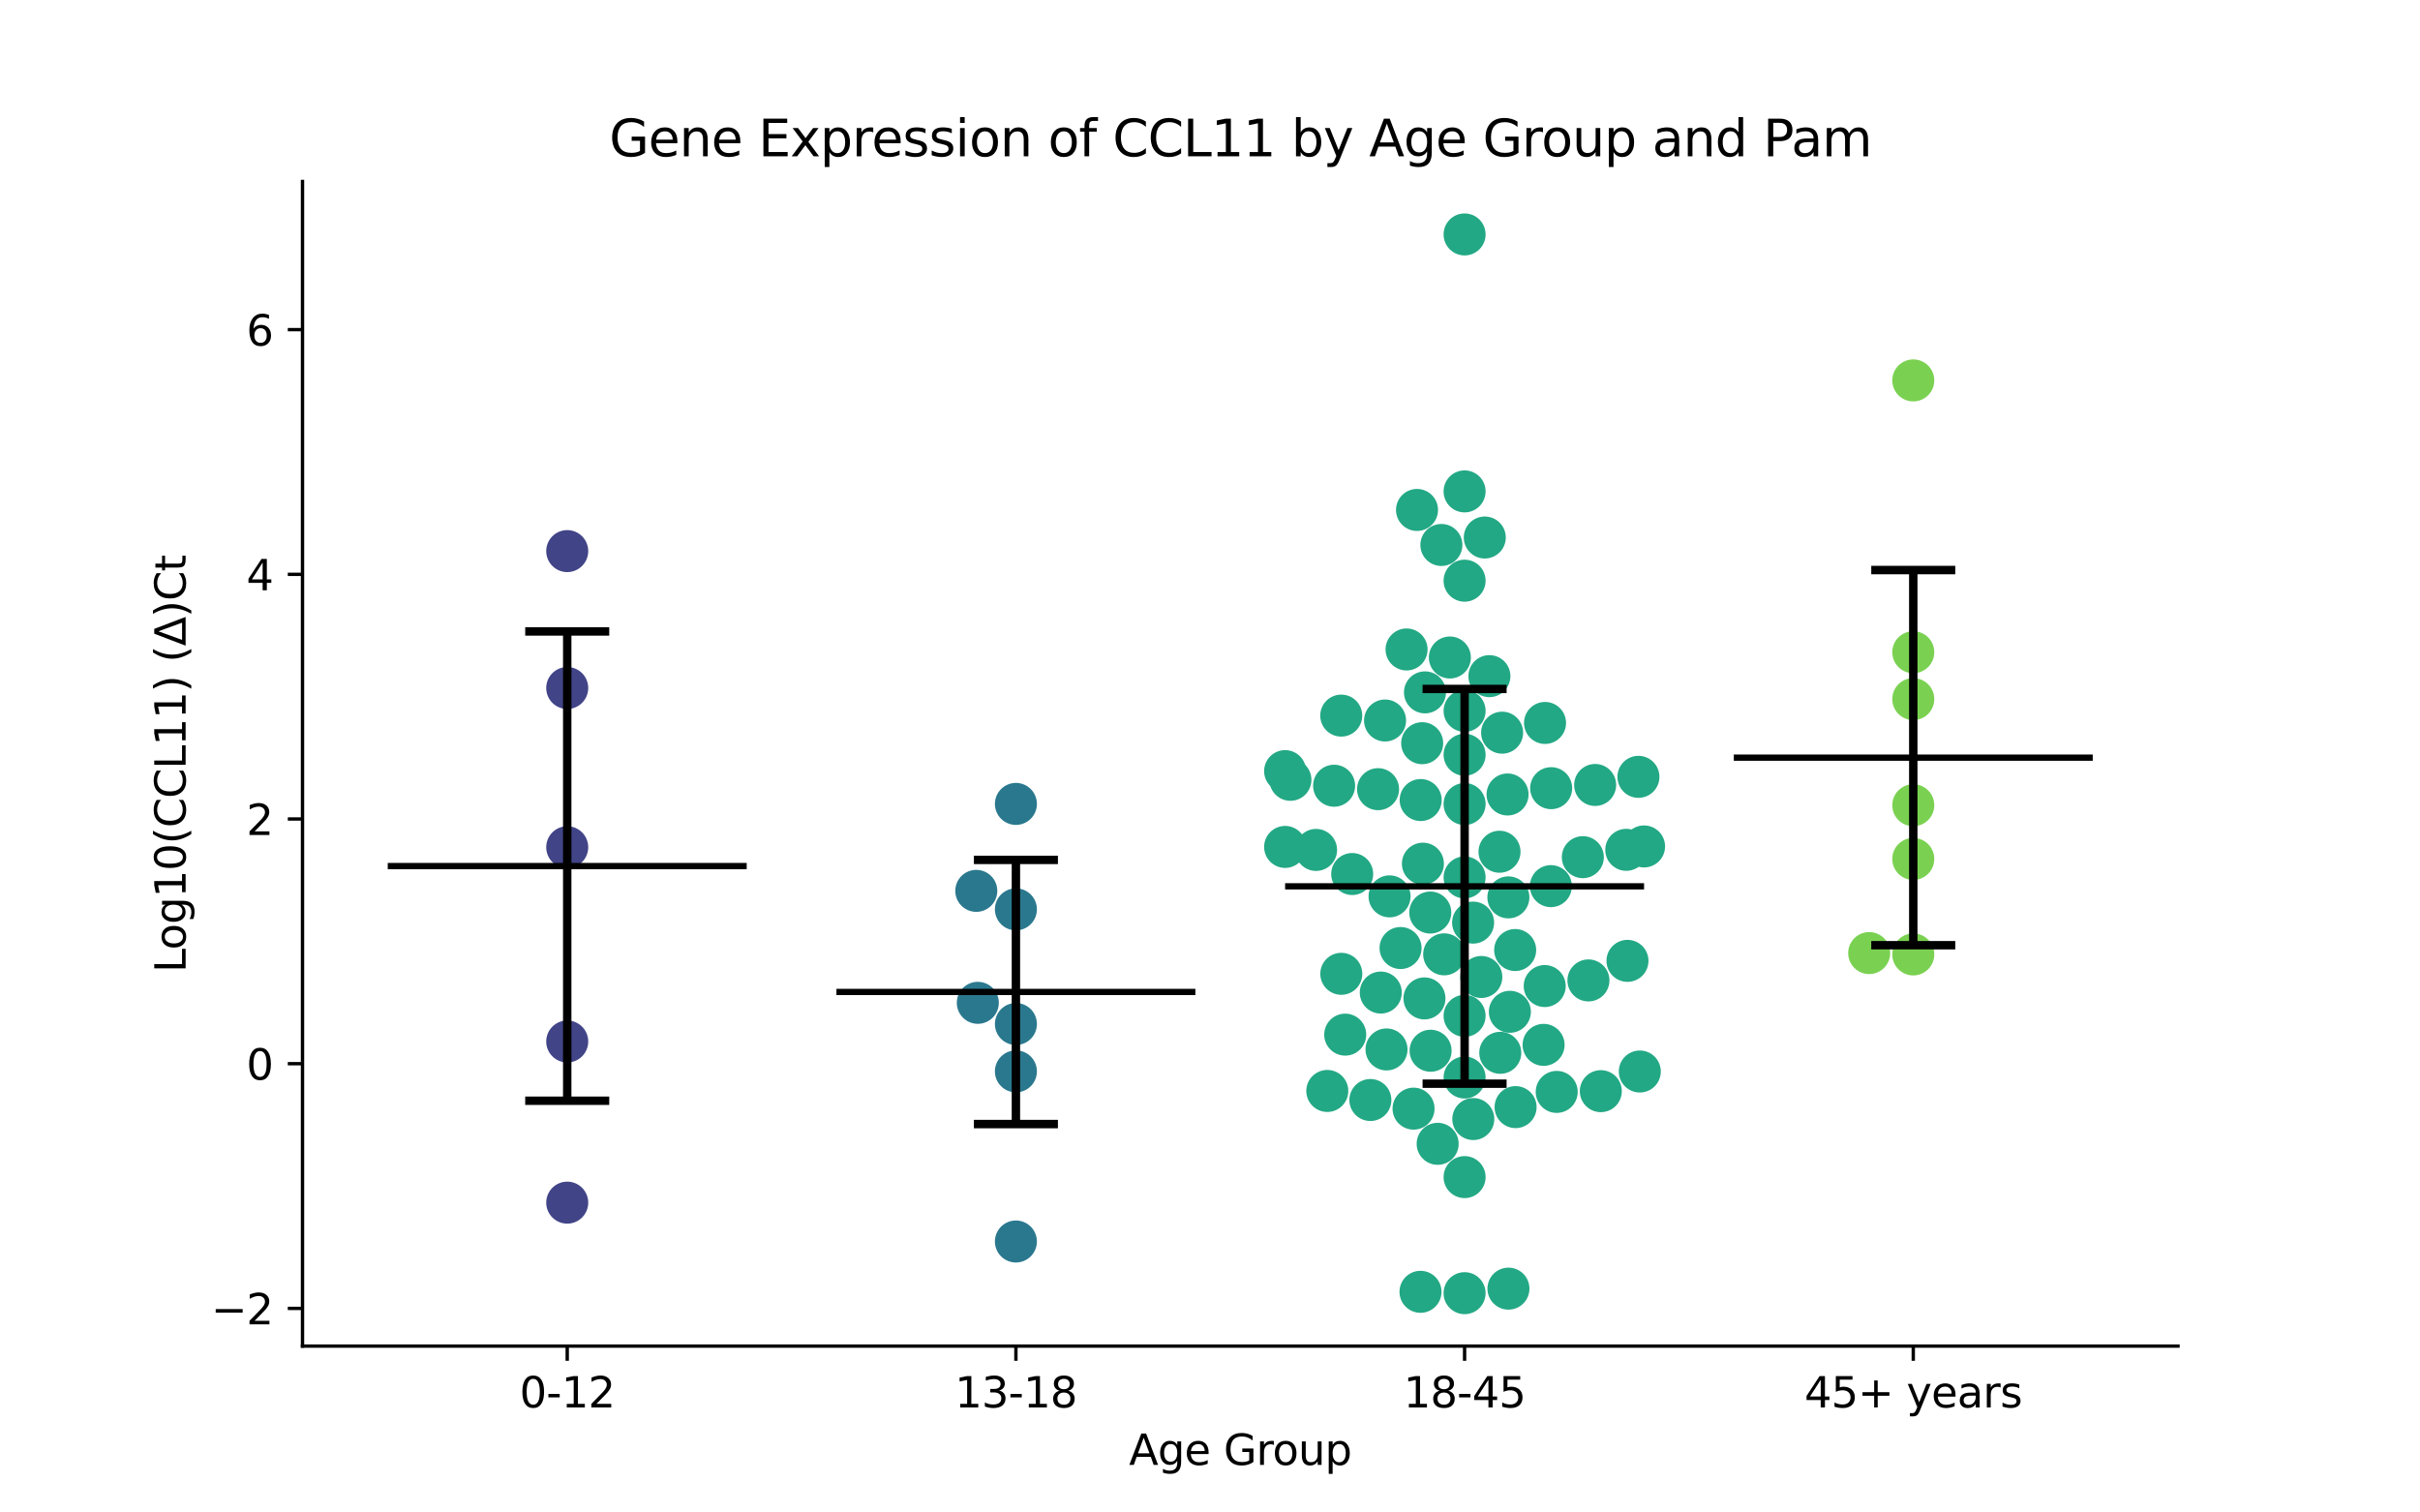 <?xml version="1.0" encoding="utf-8" standalone="no"?>
<!DOCTYPE svg PUBLIC "-//W3C//DTD SVG 1.1//EN"
  "http://www.w3.org/Graphics/SVG/1.1/DTD/svg11.dtd">
<svg xmlns:xlink="http://www.w3.org/1999/xlink" width="576pt" height="360pt" viewBox="0 0 576 360" xmlns="http://www.w3.org/2000/svg" version="1.1">
 <defs>
  <style type="text/css">*{stroke-linejoin: round; stroke-linecap: butt}</style>
 </defs>
 <g id="figure_1">
  <g id="patch_1">
   <path d="M 0 360 
L 576 360 
L 576 0 
L 0 0 
z
" style="fill: #ffffff"/>
  </g>
  <g id="axes_1">
   <g id="patch_2">
    <path d="M 72 320.4 
L 518.4 320.4 
L 518.4 43.2 
L 72 43.2 
z
" style="fill: #ffffff"/>
   </g>
   <g id="PathCollection_1">
    <defs>
     <path id="C0_0_dfa3b03cdc" d="M 0 5 
C 1.326 5 2.598 4.473 3.536 3.536 
C 4.473 2.598 5 1.326 5 -0 
C 5 -1.326 4.473 -2.598 3.536 -3.536 
C 2.598 -4.473 1.326 -5 0 -5 
C -1.326 -5 -2.598 -4.473 -3.536 -3.536 
C -4.473 -2.598 -5 -1.326 -5 0 
C -5 1.326 -4.473 2.598 -3.536 3.536 
C -2.598 4.473 -1.326 5 0 5 
z
"/>
    </defs>
    <g clip-path="url(#p468337457a)">
     <use xlink:href="#C0_0_dfa3b03cdc" x="135.009" y="201.659" style="fill: #414487"/>
    </g>
    <g clip-path="url(#p468337457a)">
     <use xlink:href="#C0_0_dfa3b03cdc" x="135.009" y="131.172" style="fill: #414487"/>
    </g>
    <g clip-path="url(#p468337457a)">
     <use xlink:href="#C0_0_dfa3b03cdc" x="135.009" y="163.759" style="fill: #414487"/>
    </g>
    <g clip-path="url(#p468337457a)">
     <use xlink:href="#C0_0_dfa3b03cdc" x="135.009" y="247.895" style="fill: #414487"/>
    </g>
    <g clip-path="url(#p468337457a)">
     <use xlink:href="#C0_0_dfa3b03cdc" x="135.009" y="286.251" style="fill: #414487"/>
    </g>
   </g>
   <g id="PathCollection_2">
    <defs>
     <path id="C1_0_cda0a0af78" d="M 0 5 
C 1.326 5 2.598 4.473 3.536 3.536 
C 4.473 2.598 5 1.326 5 -0 
C 5 -1.326 4.473 -2.598 3.536 -3.536 
C 2.598 -4.473 1.326 -5 0 -5 
C -1.326 -5 -2.598 -4.473 -3.536 -3.536 
C -4.473 -2.598 -5 -1.326 -5 0 
C -5 1.326 -4.473 2.598 -3.536 3.536 
C -2.598 4.473 -1.326 5 0 5 
z
"/>
    </defs>
    <g clip-path="url(#p468337457a)">
     <use xlink:href="#C1_0_cda0a0af78" x="241.803" y="191.347" style="fill: #2a788e"/>
    </g>
    <g clip-path="url(#p468337457a)">
     <use xlink:href="#C1_0_cda0a0af78" x="241.803" y="295.5" style="fill: #2a788e"/>
    </g>
    <g clip-path="url(#p468337457a)">
     <use xlink:href="#C1_0_cda0a0af78" x="241.803" y="255.007" style="fill: #2a788e"/>
    </g>
    <g clip-path="url(#p468337457a)">
     <use xlink:href="#C1_0_cda0a0af78" x="241.803" y="243.734" style="fill: #2a788e"/>
    </g>
    <g clip-path="url(#p468337457a)">
     <use xlink:href="#C1_0_cda0a0af78" x="232.735" y="238.691" style="fill: #2a788e"/>
    </g>
    <g clip-path="url(#p468337457a)">
     <use xlink:href="#C1_0_cda0a0af78" x="232.373" y="212.043" style="fill: #2a788e"/>
    </g>
    <g clip-path="url(#p468337457a)">
     <use xlink:href="#C1_0_cda0a0af78" x="241.803" y="216.442" style="fill: #2a788e"/>
    </g>
   </g>
   <g id="PathCollection_3">
    <defs>
     <path id="C2_0_57014bf688" d="M 0 5 
C 1.326 5 2.598 4.473 3.536 3.536 
C 4.473 2.598 5 1.326 5 -0 
C 5 -1.326 4.473 -2.598 3.536 -3.536 
C 2.598 -4.473 1.326 -5 0 -5 
C -1.326 -5 -2.598 -4.473 -3.536 -3.536 
C -4.473 -2.598 -5 -1.326 -5 0 
C -5 1.326 -4.473 2.598 -3.536 3.536 
C -2.598 4.473 -1.326 5 0 5 
z
"/>
    </defs>
    <g clip-path="url(#p468337457a)">
     <use xlink:href="#C2_0_57014bf688" x="348.597" y="179.646" style="fill: #22a884"/>
    </g>
    <g clip-path="url(#p468337457a)">
     <use xlink:href="#C2_0_57014bf688" x="348.597" y="116.961" style="fill: #22a884"/>
    </g>
    <g clip-path="url(#p468337457a)">
     <use xlink:href="#C2_0_57014bf688" x="348.597" y="191.375" style="fill: #22a884"/>
    </g>
    <g clip-path="url(#p468337457a)">
     <use xlink:href="#C2_0_57014bf688" x="339.169" y="164.798" style="fill: #22a884"/>
    </g>
    <g clip-path="url(#p468337457a)">
     <use xlink:href="#C2_0_57014bf688" x="338.145" y="190.425" style="fill: #22a884"/>
    </g>
    <g clip-path="url(#p468337457a)">
     <use xlink:href="#C2_0_57014bf688" x="328.002" y="187.837" style="fill: #22a884"/>
    </g>
    <g clip-path="url(#p468337457a)">
     <use xlink:href="#C2_0_57014bf688" x="343.071" y="129.713" style="fill: #22a884"/>
    </g>
    <g clip-path="url(#p468337457a)">
     <use xlink:href="#C2_0_57014bf688" x="317.538" y="187.018" style="fill: #22a884"/>
    </g>
    <g clip-path="url(#p468337457a)">
     <use xlink:href="#C2_0_57014bf688" x="345.092" y="156.499" style="fill: #22a884"/>
    </g>
    <g clip-path="url(#p468337457a)">
     <use xlink:href="#C2_0_57014bf688" x="328.648" y="236.248" style="fill: #22a884"/>
    </g>
    <g clip-path="url(#p468337457a)">
     <use xlink:href="#C2_0_57014bf688" x="360.634" y="226.126" style="fill: #22a884"/>
    </g>
    <g clip-path="url(#p468337457a)">
     <use xlink:href="#C2_0_57014bf688" x="358.822" y="189.102" style="fill: #22a884"/>
    </g>
    <g clip-path="url(#p468337457a)">
     <use xlink:href="#C2_0_57014bf688" x="348.597" y="307.8" style="fill: #22a884"/>
    </g>
    <g clip-path="url(#p468337457a)">
     <use xlink:href="#C2_0_57014bf688" x="307.142" y="185.609" style="fill: #22a884"/>
    </g>
    <g clip-path="url(#p468337457a)">
     <use xlink:href="#C2_0_57014bf688" x="350.624" y="219.598" style="fill: #22a884"/>
    </g>
    <g clip-path="url(#p468337457a)">
     <use xlink:href="#C2_0_57014bf688" x="305.879" y="201.583" style="fill: #22a884"/>
    </g>
    <g clip-path="url(#p468337457a)">
     <use xlink:href="#C2_0_57014bf688" x="319.238" y="170.328" style="fill: #22a884"/>
    </g>
    <g clip-path="url(#p468337457a)">
     <use xlink:href="#C2_0_57014bf688" x="389.974" y="184.904" style="fill: #22a884"/>
    </g>
    <g clip-path="url(#p468337457a)">
     <use xlink:href="#C2_0_57014bf688" x="348.597" y="208.843" style="fill: #22a884"/>
    </g>
    <g clip-path="url(#p468337457a)">
     <use xlink:href="#C2_0_57014bf688" x="330.011" y="249.787" style="fill: #22a884"/>
    </g>
    <g clip-path="url(#p468337457a)">
     <use xlink:href="#C2_0_57014bf688" x="338.502" y="176.895" style="fill: #22a884"/>
    </g>
    <g clip-path="url(#p468337457a)">
     <use xlink:href="#C2_0_57014bf688" x="367.744" y="172.075" style="fill: #22a884"/>
    </g>
    <g clip-path="url(#p468337457a)">
     <use xlink:href="#C2_0_57014bf688" x="359.019" y="213.592" style="fill: #22a884"/>
    </g>
    <g clip-path="url(#p468337457a)">
     <use xlink:href="#C2_0_57014bf688" x="320.184" y="246.265" style="fill: #22a884"/>
    </g>
    <g clip-path="url(#p468337457a)">
     <use xlink:href="#C2_0_57014bf688" x="357.089" y="250.59" style="fill: #22a884"/>
    </g>
    <g clip-path="url(#p468337457a)">
     <use xlink:href="#C2_0_57014bf688" x="330.739" y="213.351" style="fill: #22a884"/>
    </g>
    <g clip-path="url(#p468337457a)">
     <use xlink:href="#C2_0_57014bf688" x="338.103" y="307.476" style="fill: #22a884"/>
    </g>
    <g clip-path="url(#p468337457a)">
     <use xlink:href="#C2_0_57014bf688" x="313.245" y="202.299" style="fill: #22a884"/>
    </g>
    <g clip-path="url(#p468337457a)">
     <use xlink:href="#C2_0_57014bf688" x="326.172" y="261.824" style="fill: #22a884"/>
    </g>
    <g clip-path="url(#p468337457a)">
     <use xlink:href="#C2_0_57014bf688" x="343.739" y="227.148" style="fill: #22a884"/>
    </g>
    <g clip-path="url(#p468337457a)">
     <use xlink:href="#C2_0_57014bf688" x="359.036" y="306.719" style="fill: #22a884"/>
    </g>
    <g clip-path="url(#p468337457a)">
     <use xlink:href="#C2_0_57014bf688" x="305.879" y="183.54" style="fill: #22a884"/>
    </g>
    <g clip-path="url(#p468337457a)">
     <use xlink:href="#C2_0_57014bf688" x="387.079" y="202.275" style="fill: #22a884"/>
    </g>
    <g clip-path="url(#p468337457a)">
     <use xlink:href="#C2_0_57014bf688" x="342.188" y="272.251" style="fill: #22a884"/>
    </g>
    <g clip-path="url(#p468337457a)">
     <use xlink:href="#C2_0_57014bf688" x="352.58" y="232.542" style="fill: #22a884"/>
    </g>
    <g clip-path="url(#p468337457a)">
     <use xlink:href="#C2_0_57014bf688" x="319.252" y="231.786" style="fill: #22a884"/>
    </g>
    <g clip-path="url(#p468337457a)">
     <use xlink:href="#C2_0_57014bf688" x="329.667" y="171.492" style="fill: #22a884"/>
    </g>
    <g clip-path="url(#p468337457a)">
     <use xlink:href="#C2_0_57014bf688" x="353.404" y="127.938" style="fill: #22a884"/>
    </g>
    <g clip-path="url(#p468337457a)">
     <use xlink:href="#C2_0_57014bf688" x="379.673" y="186.837" style="fill: #22a884"/>
    </g>
    <g clip-path="url(#p468337457a)">
     <use xlink:href="#C2_0_57014bf688" x="369.203" y="187.599" style="fill: #22a884"/>
    </g>
    <g clip-path="url(#p468337457a)">
     <use xlink:href="#C2_0_57014bf688" x="376.741" y="204.021" style="fill: #22a884"/>
    </g>
    <g clip-path="url(#p468337457a)">
     <use xlink:href="#C2_0_57014bf688" x="367.668" y="234.698" style="fill: #22a884"/>
    </g>
    <g clip-path="url(#p468337457a)">
     <use xlink:href="#C2_0_57014bf688" x="354.503" y="160.933" style="fill: #22a884"/>
    </g>
    <g clip-path="url(#p468337457a)">
     <use xlink:href="#C2_0_57014bf688" x="348.597" y="55.8" style="fill: #22a884"/>
    </g>
    <g clip-path="url(#p468337457a)">
     <use xlink:href="#C2_0_57014bf688" x="340.506" y="250.097" style="fill: #22a884"/>
    </g>
    <g clip-path="url(#p468337457a)">
     <use xlink:href="#C2_0_57014bf688" x="334.786" y="154.584" style="fill: #22a884"/>
    </g>
    <g clip-path="url(#p468337457a)">
     <use xlink:href="#C2_0_57014bf688" x="356.908" y="202.731" style="fill: #22a884"/>
    </g>
    <g clip-path="url(#p468337457a)">
     <use xlink:href="#C2_0_57014bf688" x="348.597" y="169.201" style="fill: #22a884"/>
    </g>
    <g clip-path="url(#p468337457a)">
     <use xlink:href="#C2_0_57014bf688" x="357.529" y="174.39" style="fill: #22a884"/>
    </g>
    <g clip-path="url(#p468337457a)">
     <use xlink:href="#C2_0_57014bf688" x="340.429" y="217.202" style="fill: #22a884"/>
    </g>
    <g clip-path="url(#p468337457a)">
     <use xlink:href="#C2_0_57014bf688" x="338.675" y="205.571" style="fill: #22a884"/>
    </g>
    <g clip-path="url(#p468337457a)">
     <use xlink:href="#C2_0_57014bf688" x="348.597" y="138.216" style="fill: #22a884"/>
    </g>
    <g clip-path="url(#p468337457a)">
     <use xlink:href="#C2_0_57014bf688" x="337.272" y="121.376" style="fill: #22a884"/>
    </g>
    <g clip-path="url(#p468337457a)">
     <use xlink:href="#C2_0_57014bf688" x="321.846" y="208.034" style="fill: #22a884"/>
    </g>
    <g clip-path="url(#p468337457a)">
     <use xlink:href="#C2_0_57014bf688" x="390.302" y="255.037" style="fill: #22a884"/>
    </g>
    <g clip-path="url(#p468337457a)">
     <use xlink:href="#C2_0_57014bf688" x="350.669" y="266.355" style="fill: #22a884"/>
    </g>
    <g clip-path="url(#p468337457a)">
     <use xlink:href="#C2_0_57014bf688" x="339.046" y="237.64" style="fill: #22a884"/>
    </g>
    <g clip-path="url(#p468337457a)">
     <use xlink:href="#C2_0_57014bf688" x="391.315" y="201.469" style="fill: #22a884"/>
    </g>
    <g clip-path="url(#p468337457a)">
     <use xlink:href="#C2_0_57014bf688" x="333.357" y="225.648" style="fill: #22a884"/>
    </g>
    <g clip-path="url(#p468337457a)">
     <use xlink:href="#C2_0_57014bf688" x="348.597" y="241.795" style="fill: #22a884"/>
    </g>
    <g clip-path="url(#p468337457a)">
     <use xlink:href="#C2_0_57014bf688" x="381.022" y="259.716" style="fill: #22a884"/>
    </g>
    <g clip-path="url(#p468337457a)">
     <use xlink:href="#C2_0_57014bf688" x="367.4" y="248.697" style="fill: #22a884"/>
    </g>
    <g clip-path="url(#p468337457a)">
     <use xlink:href="#C2_0_57014bf688" x="387.366" y="228.704" style="fill: #22a884"/>
    </g>
    <g clip-path="url(#p468337457a)">
     <use xlink:href="#C2_0_57014bf688" x="369.137" y="210.917" style="fill: #22a884"/>
    </g>
    <g clip-path="url(#p468337457a)">
     <use xlink:href="#C2_0_57014bf688" x="378.073" y="233.36" style="fill: #22a884"/>
    </g>
    <g clip-path="url(#p468337457a)">
     <use xlink:href="#C2_0_57014bf688" x="359.373" y="240.829" style="fill: #22a884"/>
    </g>
    <g clip-path="url(#p468337457a)">
     <use xlink:href="#C2_0_57014bf688" x="348.597" y="256.47" style="fill: #22a884"/>
    </g>
    <g clip-path="url(#p468337457a)">
     <use xlink:href="#C2_0_57014bf688" x="360.736" y="263.512" style="fill: #22a884"/>
    </g>
    <g clip-path="url(#p468337457a)">
     <use xlink:href="#C2_0_57014bf688" x="348.597" y="280.172" style="fill: #22a884"/>
    </g>
    <g clip-path="url(#p468337457a)">
     <use xlink:href="#C2_0_57014bf688" x="315.918" y="259.668" style="fill: #22a884"/>
    </g>
    <g clip-path="url(#p468337457a)">
     <use xlink:href="#C2_0_57014bf688" x="370.524" y="259.894" style="fill: #22a884"/>
    </g>
    <g clip-path="url(#p468337457a)">
     <use xlink:href="#C2_0_57014bf688" x="336.448" y="263.878" style="fill: #22a884"/>
    </g>
   </g>
   <g id="PathCollection_4">
    <defs>
     <path id="C3_0_9e501e7ea3" d="M 0 5 
C 1.326 5 2.598 4.473 3.536 3.536 
C 4.473 2.598 5 1.326 5 -0 
C 5 -1.326 4.473 -2.598 3.536 -3.536 
C 2.598 -4.473 1.326 -5 0 -5 
C -1.326 -5 -2.598 -4.473 -3.536 -3.536 
C -4.473 -2.598 -5 -1.326 -5 0 
C -5 1.326 -4.473 2.598 -3.536 3.536 
C -2.598 4.473 -1.326 5 0 5 
z
"/>
    </defs>
    <g clip-path="url(#p468337457a)">
     <use xlink:href="#C3_0_9e501e7ea3" x="455.391" y="155.239" style="fill: #7ad151"/>
    </g>
    <g clip-path="url(#p468337457a)">
     <use xlink:href="#C3_0_9e501e7ea3" x="455.391" y="90.544" style="fill: #7ad151"/>
    </g>
    <g clip-path="url(#p468337457a)">
     <use xlink:href="#C3_0_9e501e7ea3" x="455.391" y="191.658" style="fill: #7ad151"/>
    </g>
    <g clip-path="url(#p468337457a)">
     <use xlink:href="#C3_0_9e501e7ea3" x="455.391" y="227.175" style="fill: #7ad151"/>
    </g>
    <g clip-path="url(#p468337457a)">
     <use xlink:href="#C3_0_9e501e7ea3" x="455.391" y="166.399" style="fill: #7ad151"/>
    </g>
    <g clip-path="url(#p468337457a)">
     <use xlink:href="#C3_0_9e501e7ea3" x="444.897" y="226.851" style="fill: #7ad151"/>
    </g>
    <g clip-path="url(#p468337457a)">
     <use xlink:href="#C3_0_9e501e7ea3" x="455.391" y="204.446" style="fill: #7ad151"/>
    </g>
   </g>
   <g id="matplotlib.axis_1">
    <g id="xtick_1">
     <g id="line2d_1">
      <defs>
       <path id="m5deb6e9b78" d="M 0 0 
L 0 3.5 
" style="stroke: #000000; stroke-width: 0.8"/>
      </defs>
      <g>
       <use xlink:href="#m5deb6e9b78" x="135.009" y="320.4" style="stroke: #000000; stroke-width: 0.8"/>
      </g>
     </g>
     <g id="text_1">
      <!-- 0-12 -->
      <g transform="translate(123.661 334.998) scale(0.1 -0.1)">
       <defs>
        <path id="DejaVuSans-30" d="M 2034 4250 
Q 1547 4250 1301 3770 
Q 1056 3291 1056 2328 
Q 1056 1369 1301 889 
Q 1547 409 2034 409 
Q 2525 409 2770 889 
Q 3016 1369 3016 2328 
Q 3016 3291 2770 3770 
Q 2525 4250 2034 4250 
z
M 2034 4750 
Q 2819 4750 3233 4129 
Q 3647 3509 3647 2328 
Q 3647 1150 3233 529 
Q 2819 -91 2034 -91 
Q 1250 -91 836 529 
Q 422 1150 422 2328 
Q 422 3509 836 4129 
Q 1250 4750 2034 4750 
z
" transform="scale(0.016)"/>
        <path id="DejaVuSans-2d" d="M 313 2009 
L 1997 2009 
L 1997 1497 
L 313 1497 
L 313 2009 
z
" transform="scale(0.016)"/>
        <path id="DejaVuSans-31" d="M 794 531 
L 1825 531 
L 1825 4091 
L 703 3866 
L 703 4441 
L 1819 4666 
L 2450 4666 
L 2450 531 
L 3481 531 
L 3481 0 
L 794 0 
L 794 531 
z
" transform="scale(0.016)"/>
        <path id="DejaVuSans-32" d="M 1228 531 
L 3431 531 
L 3431 0 
L 469 0 
L 469 531 
Q 828 903 1448 1529 
Q 2069 2156 2228 2338 
Q 2531 2678 2651 2914 
Q 2772 3150 2772 3378 
Q 2772 3750 2511 3984 
Q 2250 4219 1831 4219 
Q 1534 4219 1204 4116 
Q 875 4013 500 3803 
L 500 4441 
Q 881 4594 1212 4672 
Q 1544 4750 1819 4750 
Q 2544 4750 2975 4387 
Q 3406 4025 3406 3419 
Q 3406 3131 3298 2873 
Q 3191 2616 2906 2266 
Q 2828 2175 2409 1742 
Q 1991 1309 1228 531 
z
" transform="scale(0.016)"/>
       </defs>
       <use xlink:href="#DejaVuSans-30"/>
       <use xlink:href="#DejaVuSans-2d" x="63.623"/>
       <use xlink:href="#DejaVuSans-31" x="99.707"/>
       <use xlink:href="#DejaVuSans-32" x="163.33"/>
      </g>
     </g>
    </g>
    <g id="xtick_2">
     <g id="line2d_2">
      <g>
       <use xlink:href="#m5deb6e9b78" x="241.803" y="320.4" style="stroke: #000000; stroke-width: 0.8"/>
      </g>
     </g>
     <g id="text_2">
      <!-- 13-18 -->
      <g transform="translate(227.274 334.998) scale(0.1 -0.1)">
       <defs>
        <path id="DejaVuSans-33" d="M 2597 2516 
Q 3050 2419 3304 2112 
Q 3559 1806 3559 1356 
Q 3559 666 3084 287 
Q 2609 -91 1734 -91 
Q 1441 -91 1130 -33 
Q 819 25 488 141 
L 488 750 
Q 750 597 1062 519 
Q 1375 441 1716 441 
Q 2309 441 2620 675 
Q 2931 909 2931 1356 
Q 2931 1769 2642 2001 
Q 2353 2234 1838 2234 
L 1294 2234 
L 1294 2753 
L 1863 2753 
Q 2328 2753 2575 2939 
Q 2822 3125 2822 3475 
Q 2822 3834 2567 4026 
Q 2313 4219 1838 4219 
Q 1578 4219 1281 4162 
Q 984 4106 628 3988 
L 628 4550 
Q 988 4650 1302 4700 
Q 1616 4750 1894 4750 
Q 2613 4750 3031 4423 
Q 3450 4097 3450 3541 
Q 3450 3153 3228 2886 
Q 3006 2619 2597 2516 
z
" transform="scale(0.016)"/>
        <path id="DejaVuSans-38" d="M 2034 2216 
Q 1584 2216 1326 1975 
Q 1069 1734 1069 1313 
Q 1069 891 1326 650 
Q 1584 409 2034 409 
Q 2484 409 2743 651 
Q 3003 894 3003 1313 
Q 3003 1734 2745 1975 
Q 2488 2216 2034 2216 
z
M 1403 2484 
Q 997 2584 770 2862 
Q 544 3141 544 3541 
Q 544 4100 942 4425 
Q 1341 4750 2034 4750 
Q 2731 4750 3128 4425 
Q 3525 4100 3525 3541 
Q 3525 3141 3298 2862 
Q 3072 2584 2669 2484 
Q 3125 2378 3379 2068 
Q 3634 1759 3634 1313 
Q 3634 634 3220 271 
Q 2806 -91 2034 -91 
Q 1263 -91 848 271 
Q 434 634 434 1313 
Q 434 1759 690 2068 
Q 947 2378 1403 2484 
z
M 1172 3481 
Q 1172 3119 1398 2916 
Q 1625 2713 2034 2713 
Q 2441 2713 2670 2916 
Q 2900 3119 2900 3481 
Q 2900 3844 2670 4047 
Q 2441 4250 2034 4250 
Q 1625 4250 1398 4047 
Q 1172 3844 1172 3481 
z
" transform="scale(0.016)"/>
       </defs>
       <use xlink:href="#DejaVuSans-31"/>
       <use xlink:href="#DejaVuSans-33" x="63.623"/>
       <use xlink:href="#DejaVuSans-2d" x="127.246"/>
       <use xlink:href="#DejaVuSans-31" x="163.33"/>
       <use xlink:href="#DejaVuSans-38" x="226.953"/>
      </g>
     </g>
    </g>
    <g id="xtick_3">
     <g id="line2d_3">
      <g>
       <use xlink:href="#m5deb6e9b78" x="348.597" y="320.4" style="stroke: #000000; stroke-width: 0.8"/>
      </g>
     </g>
     <g id="text_3">
      <!-- 18-45 -->
      <g transform="translate(334.068 334.998) scale(0.1 -0.1)">
       <defs>
        <path id="DejaVuSans-34" d="M 2419 4116 
L 825 1625 
L 2419 1625 
L 2419 4116 
z
M 2253 4666 
L 3047 4666 
L 3047 1625 
L 3713 1625 
L 3713 1100 
L 3047 1100 
L 3047 0 
L 2419 0 
L 2419 1100 
L 313 1100 
L 313 1709 
L 2253 4666 
z
" transform="scale(0.016)"/>
        <path id="DejaVuSans-35" d="M 691 4666 
L 3169 4666 
L 3169 4134 
L 1269 4134 
L 1269 2991 
Q 1406 3038 1543 3061 
Q 1681 3084 1819 3084 
Q 2600 3084 3056 2656 
Q 3513 2228 3513 1497 
Q 3513 744 3044 326 
Q 2575 -91 1722 -91 
Q 1428 -91 1123 -41 
Q 819 9 494 109 
L 494 744 
Q 775 591 1075 516 
Q 1375 441 1709 441 
Q 2250 441 2565 725 
Q 2881 1009 2881 1497 
Q 2881 1984 2565 2268 
Q 2250 2553 1709 2553 
Q 1456 2553 1204 2497 
Q 953 2441 691 2322 
L 691 4666 
z
" transform="scale(0.016)"/>
       </defs>
       <use xlink:href="#DejaVuSans-31"/>
       <use xlink:href="#DejaVuSans-38" x="63.623"/>
       <use xlink:href="#DejaVuSans-2d" x="127.246"/>
       <use xlink:href="#DejaVuSans-34" x="163.33"/>
       <use xlink:href="#DejaVuSans-35" x="226.953"/>
      </g>
     </g>
    </g>
    <g id="xtick_4">
     <g id="line2d_4">
      <g>
       <use xlink:href="#m5deb6e9b78" x="455.391" y="320.4" style="stroke: #000000; stroke-width: 0.8"/>
      </g>
     </g>
     <g id="text_4">
      <!-- 45+ years -->
      <g transform="translate(429.49 334.998) scale(0.1 -0.1)">
       <defs>
        <path id="DejaVuSans-2b" d="M 2944 4013 
L 2944 2272 
L 4684 2272 
L 4684 1741 
L 2944 1741 
L 2944 0 
L 2419 0 
L 2419 1741 
L 678 1741 
L 678 2272 
L 2419 2272 
L 2419 4013 
L 2944 4013 
z
" transform="scale(0.016)"/>
        <path id="DejaVuSans-20" transform="scale(0.016)"/>
        <path id="DejaVuSans-79" d="M 2059 -325 
Q 1816 -950 1584 -1140 
Q 1353 -1331 966 -1331 
L 506 -1331 
L 506 -850 
L 844 -850 
Q 1081 -850 1212 -737 
Q 1344 -625 1503 -206 
L 1606 56 
L 191 3500 
L 800 3500 
L 1894 763 
L 2988 3500 
L 3597 3500 
L 2059 -325 
z
" transform="scale(0.016)"/>
        <path id="DejaVuSans-65" d="M 3597 1894 
L 3597 1613 
L 953 1613 
Q 991 1019 1311 708 
Q 1631 397 2203 397 
Q 2534 397 2845 478 
Q 3156 559 3463 722 
L 3463 178 
Q 3153 47 2828 -22 
Q 2503 -91 2169 -91 
Q 1331 -91 842 396 
Q 353 884 353 1716 
Q 353 2575 817 3079 
Q 1281 3584 2069 3584 
Q 2775 3584 3186 3129 
Q 3597 2675 3597 1894 
z
M 3022 2063 
Q 3016 2534 2758 2815 
Q 2500 3097 2075 3097 
Q 1594 3097 1305 2825 
Q 1016 2553 972 2059 
L 3022 2063 
z
" transform="scale(0.016)"/>
        <path id="DejaVuSans-61" d="M 2194 1759 
Q 1497 1759 1228 1600 
Q 959 1441 959 1056 
Q 959 750 1161 570 
Q 1363 391 1709 391 
Q 2188 391 2477 730 
Q 2766 1069 2766 1631 
L 2766 1759 
L 2194 1759 
z
M 3341 1997 
L 3341 0 
L 2766 0 
L 2766 531 
Q 2569 213 2275 61 
Q 1981 -91 1556 -91 
Q 1019 -91 701 211 
Q 384 513 384 1019 
Q 384 1609 779 1909 
Q 1175 2209 1959 2209 
L 2766 2209 
L 2766 2266 
Q 2766 2663 2505 2880 
Q 2244 3097 1772 3097 
Q 1472 3097 1187 3025 
Q 903 2953 641 2809 
L 641 3341 
Q 956 3463 1253 3523 
Q 1550 3584 1831 3584 
Q 2591 3584 2966 3190 
Q 3341 2797 3341 1997 
z
" transform="scale(0.016)"/>
        <path id="DejaVuSans-72" d="M 2631 2963 
Q 2534 3019 2420 3045 
Q 2306 3072 2169 3072 
Q 1681 3072 1420 2755 
Q 1159 2438 1159 1844 
L 1159 0 
L 581 0 
L 581 3500 
L 1159 3500 
L 1159 2956 
Q 1341 3275 1631 3429 
Q 1922 3584 2338 3584 
Q 2397 3584 2469 3576 
Q 2541 3569 2628 3553 
L 2631 2963 
z
" transform="scale(0.016)"/>
        <path id="DejaVuSans-73" d="M 2834 3397 
L 2834 2853 
Q 2591 2978 2328 3040 
Q 2066 3103 1784 3103 
Q 1356 3103 1142 2972 
Q 928 2841 928 2578 
Q 928 2378 1081 2264 
Q 1234 2150 1697 2047 
L 1894 2003 
Q 2506 1872 2764 1633 
Q 3022 1394 3022 966 
Q 3022 478 2636 193 
Q 2250 -91 1575 -91 
Q 1294 -91 989 -36 
Q 684 19 347 128 
L 347 722 
Q 666 556 975 473 
Q 1284 391 1588 391 
Q 1994 391 2212 530 
Q 2431 669 2431 922 
Q 2431 1156 2273 1281 
Q 2116 1406 1581 1522 
L 1381 1569 
Q 847 1681 609 1914 
Q 372 2147 372 2553 
Q 372 3047 722 3315 
Q 1072 3584 1716 3584 
Q 2034 3584 2315 3537 
Q 2597 3491 2834 3397 
z
" transform="scale(0.016)"/>
       </defs>
       <use xlink:href="#DejaVuSans-34"/>
       <use xlink:href="#DejaVuSans-35" x="63.623"/>
       <use xlink:href="#DejaVuSans-2b" x="127.246"/>
       <use xlink:href="#DejaVuSans-20" x="211.035"/>
       <use xlink:href="#DejaVuSans-79" x="242.822"/>
       <use xlink:href="#DejaVuSans-65" x="302.002"/>
       <use xlink:href="#DejaVuSans-61" x="363.525"/>
       <use xlink:href="#DejaVuSans-72" x="424.805"/>
       <use xlink:href="#DejaVuSans-73" x="465.918"/>
      </g>
     </g>
    </g>
    <g id="text_5">
     <!-- Age Group -->
     <g transform="translate(268.72 348.677) scale(0.1 -0.1)">
      <defs>
       <path id="DejaVuSans-41" d="M 2188 4044 
L 1331 1722 
L 3047 1722 
L 2188 4044 
z
M 1831 4666 
L 2547 4666 
L 4325 0 
L 3669 0 
L 3244 1197 
L 1141 1197 
L 716 0 
L 50 0 
L 1831 4666 
z
" transform="scale(0.016)"/>
       <path id="DejaVuSans-67" d="M 2906 1791 
Q 2906 2416 2648 2759 
Q 2391 3103 1925 3103 
Q 1463 3103 1205 2759 
Q 947 2416 947 1791 
Q 947 1169 1205 825 
Q 1463 481 1925 481 
Q 2391 481 2648 825 
Q 2906 1169 2906 1791 
z
M 3481 434 
Q 3481 -459 3084 -895 
Q 2688 -1331 1869 -1331 
Q 1566 -1331 1297 -1286 
Q 1028 -1241 775 -1147 
L 775 -588 
Q 1028 -725 1275 -790 
Q 1522 -856 1778 -856 
Q 2344 -856 2625 -561 
Q 2906 -266 2906 331 
L 2906 616 
Q 2728 306 2450 153 
Q 2172 0 1784 0 
Q 1141 0 747 490 
Q 353 981 353 1791 
Q 353 2603 747 3093 
Q 1141 3584 1784 3584 
Q 2172 3584 2450 3431 
Q 2728 3278 2906 2969 
L 2906 3500 
L 3481 3500 
L 3481 434 
z
" transform="scale(0.016)"/>
       <path id="DejaVuSans-47" d="M 3809 666 
L 3809 1919 
L 2778 1919 
L 2778 2438 
L 4434 2438 
L 4434 434 
Q 4069 175 3628 42 
Q 3188 -91 2688 -91 
Q 1594 -91 976 548 
Q 359 1188 359 2328 
Q 359 3472 976 4111 
Q 1594 4750 2688 4750 
Q 3144 4750 3555 4637 
Q 3966 4525 4313 4306 
L 4313 3634 
Q 3963 3931 3569 4081 
Q 3175 4231 2741 4231 
Q 1884 4231 1454 3753 
Q 1025 3275 1025 2328 
Q 1025 1384 1454 906 
Q 1884 428 2741 428 
Q 3075 428 3337 486 
Q 3600 544 3809 666 
z
" transform="scale(0.016)"/>
       <path id="DejaVuSans-6f" d="M 1959 3097 
Q 1497 3097 1228 2736 
Q 959 2375 959 1747 
Q 959 1119 1226 758 
Q 1494 397 1959 397 
Q 2419 397 2687 759 
Q 2956 1122 2956 1747 
Q 2956 2369 2687 2733 
Q 2419 3097 1959 3097 
z
M 1959 3584 
Q 2709 3584 3137 3096 
Q 3566 2609 3566 1747 
Q 3566 888 3137 398 
Q 2709 -91 1959 -91 
Q 1206 -91 779 398 
Q 353 888 353 1747 
Q 353 2609 779 3096 
Q 1206 3584 1959 3584 
z
" transform="scale(0.016)"/>
       <path id="DejaVuSans-75" d="M 544 1381 
L 544 3500 
L 1119 3500 
L 1119 1403 
Q 1119 906 1312 657 
Q 1506 409 1894 409 
Q 2359 409 2629 706 
Q 2900 1003 2900 1516 
L 2900 3500 
L 3475 3500 
L 3475 0 
L 2900 0 
L 2900 538 
Q 2691 219 2414 64 
Q 2138 -91 1772 -91 
Q 1169 -91 856 284 
Q 544 659 544 1381 
z
M 1991 3584 
L 1991 3584 
z
" transform="scale(0.016)"/>
       <path id="DejaVuSans-70" d="M 1159 525 
L 1159 -1331 
L 581 -1331 
L 581 3500 
L 1159 3500 
L 1159 2969 
Q 1341 3281 1617 3432 
Q 1894 3584 2278 3584 
Q 2916 3584 3314 3078 
Q 3713 2572 3713 1747 
Q 3713 922 3314 415 
Q 2916 -91 2278 -91 
Q 1894 -91 1617 61 
Q 1341 213 1159 525 
z
M 3116 1747 
Q 3116 2381 2855 2742 
Q 2594 3103 2138 3103 
Q 1681 3103 1420 2742 
Q 1159 2381 1159 1747 
Q 1159 1113 1420 752 
Q 1681 391 2138 391 
Q 2594 391 2855 752 
Q 3116 1113 3116 1747 
z
" transform="scale(0.016)"/>
      </defs>
      <use xlink:href="#DejaVuSans-41"/>
      <use xlink:href="#DejaVuSans-67" x="68.408"/>
      <use xlink:href="#DejaVuSans-65" x="131.885"/>
      <use xlink:href="#DejaVuSans-20" x="193.408"/>
      <use xlink:href="#DejaVuSans-47" x="225.195"/>
      <use xlink:href="#DejaVuSans-72" x="302.686"/>
      <use xlink:href="#DejaVuSans-6f" x="341.549"/>
      <use xlink:href="#DejaVuSans-75" x="402.73"/>
      <use xlink:href="#DejaVuSans-70" x="466.109"/>
     </g>
    </g>
   </g>
   <g id="matplotlib.axis_2">
    <g id="ytick_1">
     <g id="line2d_5">
      <defs>
       <path id="mfde2d73d03" d="M 0 0 
L -3.5 0 
" style="stroke: #000000; stroke-width: 0.8"/>
      </defs>
      <g>
       <use xlink:href="#mfde2d73d03" x="72" y="311.422" style="stroke: #000000; stroke-width: 0.8"/>
      </g>
     </g>
     <g id="text_6">
      <!-- −2 -->
      <g transform="translate(50.258 315.221) scale(0.1 -0.1)">
       <defs>
        <path id="DejaVuSans-2212" d="M 678 2272 
L 4684 2272 
L 4684 1741 
L 678 1741 
L 678 2272 
z
" transform="scale(0.016)"/>
       </defs>
       <use xlink:href="#DejaVuSans-2212"/>
       <use xlink:href="#DejaVuSans-32" x="83.789"/>
      </g>
     </g>
    </g>
    <g id="ytick_2">
     <g id="line2d_6">
      <g>
       <use xlink:href="#mfde2d73d03" x="72" y="253.18" style="stroke: #000000; stroke-width: 0.8"/>
      </g>
     </g>
     <g id="text_7">
      <!-- 0 -->
      <g transform="translate(58.638 256.98) scale(0.1 -0.1)">
       <use xlink:href="#DejaVuSans-30"/>
      </g>
     </g>
    </g>
    <g id="ytick_3">
     <g id="line2d_7">
      <g>
       <use xlink:href="#mfde2d73d03" x="72" y="194.939" style="stroke: #000000; stroke-width: 0.8"/>
      </g>
     </g>
     <g id="text_8">
      <!-- 2 -->
      <g transform="translate(58.638 198.738) scale(0.1 -0.1)">
       <use xlink:href="#DejaVuSans-32"/>
      </g>
     </g>
    </g>
    <g id="ytick_4">
     <g id="line2d_8">
      <g>
       <use xlink:href="#mfde2d73d03" x="72" y="136.697" style="stroke: #000000; stroke-width: 0.8"/>
      </g>
     </g>
     <g id="text_9">
      <!-- 4 -->
      <g transform="translate(58.638 140.497) scale(0.1 -0.1)">
       <use xlink:href="#DejaVuSans-34"/>
      </g>
     </g>
    </g>
    <g id="ytick_5">
     <g id="line2d_9">
      <g>
       <use xlink:href="#mfde2d73d03" x="72" y="78.456" style="stroke: #000000; stroke-width: 0.8"/>
      </g>
     </g>
     <g id="text_10">
      <!-- 6 -->
      <g transform="translate(58.638 82.255) scale(0.1 -0.1)">
       <defs>
        <path id="DejaVuSans-36" d="M 2113 2584 
Q 1688 2584 1439 2293 
Q 1191 2003 1191 1497 
Q 1191 994 1439 701 
Q 1688 409 2113 409 
Q 2538 409 2786 701 
Q 3034 994 3034 1497 
Q 3034 2003 2786 2293 
Q 2538 2584 2113 2584 
z
M 3366 4563 
L 3366 3988 
Q 3128 4100 2886 4159 
Q 2644 4219 2406 4219 
Q 1781 4219 1451 3797 
Q 1122 3375 1075 2522 
Q 1259 2794 1537 2939 
Q 1816 3084 2150 3084 
Q 2853 3084 3261 2657 
Q 3669 2231 3669 1497 
Q 3669 778 3244 343 
Q 2819 -91 2113 -91 
Q 1303 -91 875 529 
Q 447 1150 447 2328 
Q 447 3434 972 4092 
Q 1497 4750 2381 4750 
Q 2619 4750 2861 4703 
Q 3103 4656 3366 4563 
z
" transform="scale(0.016)"/>
       </defs>
       <use xlink:href="#DejaVuSans-36"/>
      </g>
     </g>
    </g>
    <g id="text_11">
     <!-- Log10(CCL11) (Δ)Ct -->
     <g transform="translate(44.178 231.49) rotate(-90) scale(0.1 -0.1)">
      <defs>
       <path id="DejaVuSans-4c" d="M 628 4666 
L 1259 4666 
L 1259 531 
L 3531 531 
L 3531 0 
L 628 0 
L 628 4666 
z
" transform="scale(0.016)"/>
       <path id="DejaVuSans-28" d="M 1984 4856 
Q 1566 4138 1362 3434 
Q 1159 2731 1159 2009 
Q 1159 1288 1364 580 
Q 1569 -128 1984 -844 
L 1484 -844 
Q 1016 -109 783 600 
Q 550 1309 550 2009 
Q 550 2706 781 3412 
Q 1013 4119 1484 4856 
L 1984 4856 
z
" transform="scale(0.016)"/>
       <path id="DejaVuSans-43" d="M 4122 4306 
L 4122 3641 
Q 3803 3938 3442 4084 
Q 3081 4231 2675 4231 
Q 1875 4231 1450 3742 
Q 1025 3253 1025 2328 
Q 1025 1406 1450 917 
Q 1875 428 2675 428 
Q 3081 428 3442 575 
Q 3803 722 4122 1019 
L 4122 359 
Q 3791 134 3420 21 
Q 3050 -91 2638 -91 
Q 1578 -91 968 557 
Q 359 1206 359 2328 
Q 359 3453 968 4101 
Q 1578 4750 2638 4750 
Q 3056 4750 3426 4639 
Q 3797 4528 4122 4306 
z
" transform="scale(0.016)"/>
       <path id="DejaVuSans-29" d="M 513 4856 
L 1013 4856 
Q 1481 4119 1714 3412 
Q 1947 2706 1947 2009 
Q 1947 1309 1714 600 
Q 1481 -109 1013 -844 
L 513 -844 
Q 928 -128 1133 580 
Q 1338 1288 1338 2009 
Q 1338 2731 1133 3434 
Q 928 4138 513 4856 
z
" transform="scale(0.016)"/>
       <path id="DejaVuSans-394" d="M 2188 4044 
L 906 525 
L 3472 525 
L 2188 4044 
z
M 50 0 
L 1831 4666 
L 2547 4666 
L 4325 0 
L 50 0 
z
" transform="scale(0.016)"/>
       <path id="DejaVuSans-74" d="M 1172 4494 
L 1172 3500 
L 2356 3500 
L 2356 3053 
L 1172 3053 
L 1172 1153 
Q 1172 725 1289 603 
Q 1406 481 1766 481 
L 2356 481 
L 2356 0 
L 1766 0 
Q 1100 0 847 248 
Q 594 497 594 1153 
L 594 3053 
L 172 3053 
L 172 3500 
L 594 3500 
L 594 4494 
L 1172 4494 
z
" transform="scale(0.016)"/>
      </defs>
      <use xlink:href="#DejaVuSans-4c"/>
      <use xlink:href="#DejaVuSans-6f" x="53.963"/>
      <use xlink:href="#DejaVuSans-67" x="115.145"/>
      <use xlink:href="#DejaVuSans-31" x="178.621"/>
      <use xlink:href="#DejaVuSans-30" x="242.244"/>
      <use xlink:href="#DejaVuSans-28" x="305.867"/>
      <use xlink:href="#DejaVuSans-43" x="344.881"/>
      <use xlink:href="#DejaVuSans-43" x="414.705"/>
      <use xlink:href="#DejaVuSans-4c" x="484.529"/>
      <use xlink:href="#DejaVuSans-31" x="540.242"/>
      <use xlink:href="#DejaVuSans-31" x="603.865"/>
      <use xlink:href="#DejaVuSans-29" x="667.488"/>
      <use xlink:href="#DejaVuSans-20" x="706.502"/>
      <use xlink:href="#DejaVuSans-28" x="738.289"/>
      <use xlink:href="#DejaVuSans-394" x="777.303"/>
      <use xlink:href="#DejaVuSans-29" x="845.711"/>
      <use xlink:href="#DejaVuSans-43" x="884.725"/>
      <use xlink:href="#DejaVuSans-74" x="954.549"/>
     </g>
    </g>
   </g>
   <g id="LineCollection_1">
    <path d="M 135.009 262 
L 135.009 150.295 
" clip-path="url(#p468337457a)" style="fill: none; stroke: #000000; stroke-width: 2"/>
   </g>
   <g id="line2d_10">
    <defs>
     <path id="mdd3de0933d" d="M 10 0 
L -10 -0 
" style="stroke: #000000; stroke-width: 2"/>
    </defs>
    <g clip-path="url(#p468337457a)">
     <use xlink:href="#mdd3de0933d" x="135.009" y="262" style="stroke: #000000; stroke-width: 2"/>
    </g>
   </g>
   <g id="line2d_11">
    <g clip-path="url(#p468337457a)">
     <use xlink:href="#mdd3de0933d" x="135.009" y="150.295" style="stroke: #000000; stroke-width: 2"/>
    </g>
   </g>
   <g id="LineCollection_2">
    <path d="M 92.291 206.147 
L 177.726 206.147 
" clip-path="url(#p468337457a)" style="fill: none; stroke: #000000; stroke-width: 1.5"/>
   </g>
   <g id="LineCollection_3">
    <path d="M 241.803 267.548 
L 241.803 204.67 
" clip-path="url(#p468337457a)" style="fill: none; stroke: #000000; stroke-width: 2"/>
   </g>
   <g id="line2d_12">
    <g clip-path="url(#p468337457a)">
     <use xlink:href="#mdd3de0933d" x="241.803" y="267.548" style="stroke: #000000; stroke-width: 2"/>
    </g>
   </g>
   <g id="line2d_13">
    <g clip-path="url(#p468337457a)">
     <use xlink:href="#mdd3de0933d" x="241.803" y="204.67" style="stroke: #000000; stroke-width: 2"/>
    </g>
   </g>
   <g id="LineCollection_4">
    <path d="M 199.085 236.109 
L 284.521 236.109 
" clip-path="url(#p468337457a)" style="fill: none; stroke: #000000; stroke-width: 1.5"/>
   </g>
   <g id="LineCollection_5">
    <path d="M 348.597 257.94 
L 348.597 163.985 
" clip-path="url(#p468337457a)" style="fill: none; stroke: #000000; stroke-width: 2"/>
   </g>
   <g id="line2d_14">
    <g clip-path="url(#p468337457a)">
     <use xlink:href="#mdd3de0933d" x="348.597" y="257.94" style="stroke: #000000; stroke-width: 2"/>
    </g>
   </g>
   <g id="line2d_15">
    <g clip-path="url(#p468337457a)">
     <use xlink:href="#mdd3de0933d" x="348.597" y="163.985" style="stroke: #000000; stroke-width: 2"/>
    </g>
   </g>
   <g id="LineCollection_6">
    <path d="M 305.879 210.963 
L 391.315 210.963 
" clip-path="url(#p468337457a)" style="fill: none; stroke: #000000; stroke-width: 1.5"/>
   </g>
   <g id="LineCollection_7">
    <path d="M 455.391 224.978 
L 455.391 135.683 
" clip-path="url(#p468337457a)" style="fill: none; stroke: #000000; stroke-width: 2"/>
   </g>
   <g id="line2d_16">
    <g clip-path="url(#p468337457a)">
     <use xlink:href="#mdd3de0933d" x="455.391" y="224.978" style="stroke: #000000; stroke-width: 2"/>
    </g>
   </g>
   <g id="line2d_17">
    <g clip-path="url(#p468337457a)">
     <use xlink:href="#mdd3de0933d" x="455.391" y="135.683" style="stroke: #000000; stroke-width: 2"/>
    </g>
   </g>
   <g id="LineCollection_8">
    <path d="M 412.674 180.331 
L 498.109 180.331 
" clip-path="url(#p468337457a)" style="fill: none; stroke: #000000; stroke-width: 1.5"/>
   </g>
   <g id="patch_3">
    <path d="M 72 320.4 
L 72 43.2 
" style="fill: none; stroke: #000000; stroke-width: 0.8; stroke-linejoin: miter; stroke-linecap: square"/>
   </g>
   <g id="patch_4">
    <path d="M 72 320.4 
L 518.4 320.4 
" style="fill: none; stroke: #000000; stroke-width: 0.8; stroke-linejoin: miter; stroke-linecap: square"/>
   </g>
   <g id="text_12">
    <!-- Gene Expression of CCL11 by Age Group and Pam -->
    <g transform="translate(145.015 37.2) scale(0.12 -0.12)">
     <defs>
      <path id="DejaVuSans-6e" d="M 3513 2113 
L 3513 0 
L 2938 0 
L 2938 2094 
Q 2938 2591 2744 2837 
Q 2550 3084 2163 3084 
Q 1697 3084 1428 2787 
Q 1159 2491 1159 1978 
L 1159 0 
L 581 0 
L 581 3500 
L 1159 3500 
L 1159 2956 
Q 1366 3272 1645 3428 
Q 1925 3584 2291 3584 
Q 2894 3584 3203 3211 
Q 3513 2838 3513 2113 
z
" transform="scale(0.016)"/>
      <path id="DejaVuSans-45" d="M 628 4666 
L 3578 4666 
L 3578 4134 
L 1259 4134 
L 1259 2753 
L 3481 2753 
L 3481 2222 
L 1259 2222 
L 1259 531 
L 3634 531 
L 3634 0 
L 628 0 
L 628 4666 
z
" transform="scale(0.016)"/>
      <path id="DejaVuSans-78" d="M 3513 3500 
L 2247 1797 
L 3578 0 
L 2900 0 
L 1881 1375 
L 863 0 
L 184 0 
L 1544 1831 
L 300 3500 
L 978 3500 
L 1906 2253 
L 2834 3500 
L 3513 3500 
z
" transform="scale(0.016)"/>
      <path id="DejaVuSans-69" d="M 603 3500 
L 1178 3500 
L 1178 0 
L 603 0 
L 603 3500 
z
M 603 4863 
L 1178 4863 
L 1178 4134 
L 603 4134 
L 603 4863 
z
" transform="scale(0.016)"/>
      <path id="DejaVuSans-66" d="M 2375 4863 
L 2375 4384 
L 1825 4384 
Q 1516 4384 1395 4259 
Q 1275 4134 1275 3809 
L 1275 3500 
L 2222 3500 
L 2222 3053 
L 1275 3053 
L 1275 0 
L 697 0 
L 697 3053 
L 147 3053 
L 147 3500 
L 697 3500 
L 697 3744 
Q 697 4328 969 4595 
Q 1241 4863 1831 4863 
L 2375 4863 
z
" transform="scale(0.016)"/>
      <path id="DejaVuSans-62" d="M 3116 1747 
Q 3116 2381 2855 2742 
Q 2594 3103 2138 3103 
Q 1681 3103 1420 2742 
Q 1159 2381 1159 1747 
Q 1159 1113 1420 752 
Q 1681 391 2138 391 
Q 2594 391 2855 752 
Q 3116 1113 3116 1747 
z
M 1159 2969 
Q 1341 3281 1617 3432 
Q 1894 3584 2278 3584 
Q 2916 3584 3314 3078 
Q 3713 2572 3713 1747 
Q 3713 922 3314 415 
Q 2916 -91 2278 -91 
Q 1894 -91 1617 61 
Q 1341 213 1159 525 
L 1159 0 
L 581 0 
L 581 4863 
L 1159 4863 
L 1159 2969 
z
" transform="scale(0.016)"/>
      <path id="DejaVuSans-64" d="M 2906 2969 
L 2906 4863 
L 3481 4863 
L 3481 0 
L 2906 0 
L 2906 525 
Q 2725 213 2448 61 
Q 2172 -91 1784 -91 
Q 1150 -91 751 415 
Q 353 922 353 1747 
Q 353 2572 751 3078 
Q 1150 3584 1784 3584 
Q 2172 3584 2448 3432 
Q 2725 3281 2906 2969 
z
M 947 1747 
Q 947 1113 1208 752 
Q 1469 391 1925 391 
Q 2381 391 2643 752 
Q 2906 1113 2906 1747 
Q 2906 2381 2643 2742 
Q 2381 3103 1925 3103 
Q 1469 3103 1208 2742 
Q 947 2381 947 1747 
z
" transform="scale(0.016)"/>
      <path id="DejaVuSans-50" d="M 1259 4147 
L 1259 2394 
L 2053 2394 
Q 2494 2394 2734 2622 
Q 2975 2850 2975 3272 
Q 2975 3691 2734 3919 
Q 2494 4147 2053 4147 
L 1259 4147 
z
M 628 4666 
L 2053 4666 
Q 2838 4666 3239 4311 
Q 3641 3956 3641 3272 
Q 3641 2581 3239 2228 
Q 2838 1875 2053 1875 
L 1259 1875 
L 1259 0 
L 628 0 
L 628 4666 
z
" transform="scale(0.016)"/>
      <path id="DejaVuSans-6d" d="M 3328 2828 
Q 3544 3216 3844 3400 
Q 4144 3584 4550 3584 
Q 5097 3584 5394 3201 
Q 5691 2819 5691 2113 
L 5691 0 
L 5113 0 
L 5113 2094 
Q 5113 2597 4934 2840 
Q 4756 3084 4391 3084 
Q 3944 3084 3684 2787 
Q 3425 2491 3425 1978 
L 3425 0 
L 2847 0 
L 2847 2094 
Q 2847 2600 2669 2842 
Q 2491 3084 2119 3084 
Q 1678 3084 1418 2786 
Q 1159 2488 1159 1978 
L 1159 0 
L 581 0 
L 581 3500 
L 1159 3500 
L 1159 2956 
Q 1356 3278 1631 3431 
Q 1906 3584 2284 3584 
Q 2666 3584 2933 3390 
Q 3200 3197 3328 2828 
z
" transform="scale(0.016)"/>
     </defs>
     <use xlink:href="#DejaVuSans-47"/>
     <use xlink:href="#DejaVuSans-65" x="77.49"/>
     <use xlink:href="#DejaVuSans-6e" x="139.014"/>
     <use xlink:href="#DejaVuSans-65" x="202.393"/>
     <use xlink:href="#DejaVuSans-20" x="263.916"/>
     <use xlink:href="#DejaVuSans-45" x="295.703"/>
     <use xlink:href="#DejaVuSans-78" x="358.887"/>
     <use xlink:href="#DejaVuSans-70" x="418.066"/>
     <use xlink:href="#DejaVuSans-72" x="481.543"/>
     <use xlink:href="#DejaVuSans-65" x="520.406"/>
     <use xlink:href="#DejaVuSans-73" x="581.93"/>
     <use xlink:href="#DejaVuSans-73" x="634.029"/>
     <use xlink:href="#DejaVuSans-69" x="686.129"/>
     <use xlink:href="#DejaVuSans-6f" x="713.912"/>
     <use xlink:href="#DejaVuSans-6e" x="775.094"/>
     <use xlink:href="#DejaVuSans-20" x="838.473"/>
     <use xlink:href="#DejaVuSans-6f" x="870.26"/>
     <use xlink:href="#DejaVuSans-66" x="931.441"/>
     <use xlink:href="#DejaVuSans-20" x="966.646"/>
     <use xlink:href="#DejaVuSans-43" x="998.434"/>
     <use xlink:href="#DejaVuSans-43" x="1068.258"/>
     <use xlink:href="#DejaVuSans-4c" x="1138.082"/>
     <use xlink:href="#DejaVuSans-31" x="1193.795"/>
     <use xlink:href="#DejaVuSans-31" x="1257.418"/>
     <use xlink:href="#DejaVuSans-20" x="1321.041"/>
     <use xlink:href="#DejaVuSans-62" x="1352.828"/>
     <use xlink:href="#DejaVuSans-79" x="1416.305"/>
     <use xlink:href="#DejaVuSans-20" x="1475.484"/>
     <use xlink:href="#DejaVuSans-41" x="1507.271"/>
     <use xlink:href="#DejaVuSans-67" x="1575.68"/>
     <use xlink:href="#DejaVuSans-65" x="1639.156"/>
     <use xlink:href="#DejaVuSans-20" x="1700.68"/>
     <use xlink:href="#DejaVuSans-47" x="1732.467"/>
     <use xlink:href="#DejaVuSans-72" x="1809.957"/>
     <use xlink:href="#DejaVuSans-6f" x="1848.82"/>
     <use xlink:href="#DejaVuSans-75" x="1910.002"/>
     <use xlink:href="#DejaVuSans-70" x="1973.381"/>
     <use xlink:href="#DejaVuSans-20" x="2036.857"/>
     <use xlink:href="#DejaVuSans-61" x="2068.645"/>
     <use xlink:href="#DejaVuSans-6e" x="2129.924"/>
     <use xlink:href="#DejaVuSans-64" x="2193.303"/>
     <use xlink:href="#DejaVuSans-20" x="2256.779"/>
     <use xlink:href="#DejaVuSans-50" x="2288.566"/>
     <use xlink:href="#DejaVuSans-61" x="2344.369"/>
     <use xlink:href="#DejaVuSans-6d" x="2405.648"/>
    </g>
   </g>
  </g>
 </g>
 <defs>
  <clipPath id="p468337457a">
   <rect x="72" y="43.2" width="446.4" height="277.2"/>
  </clipPath>
 </defs>
</svg>
